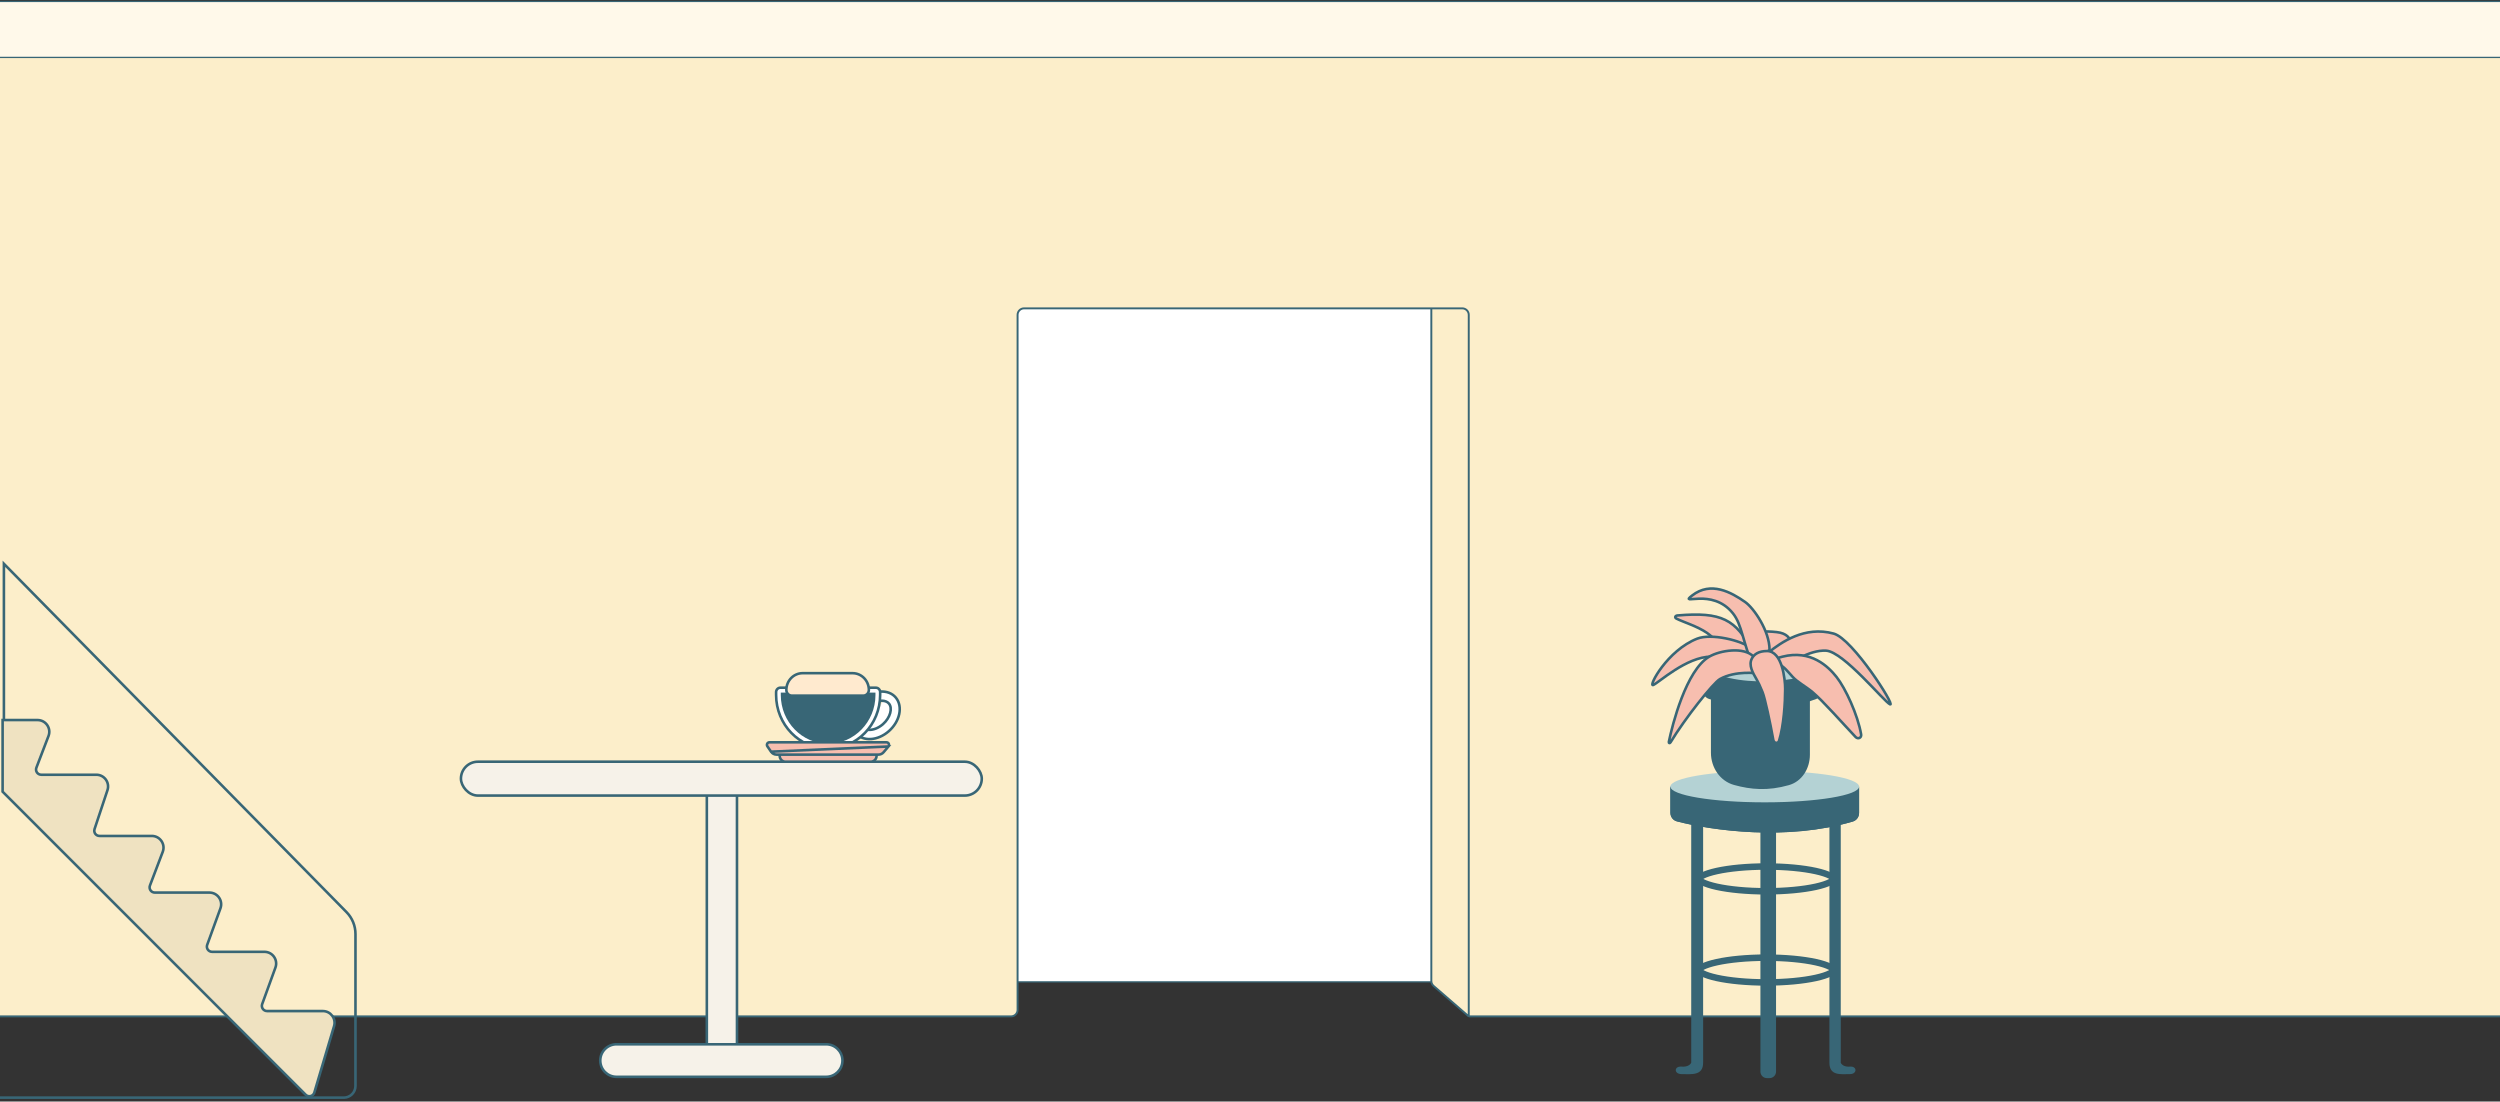 <svg width="1920" height="846" viewBox="0 0 1920 846" fill="none" xmlns="http://www.w3.org/2000/svg">
<rect x="0" y="0" width="1920" height="846" fill="#333333" stroke="none"/>
<path d="M640.5 754.097H1143.5V219.097H640.5V754.097Z" fill="white" stroke="#386676"/>
<path d="M776.5 780.579H-27.389C-30.133 780.579 -32.364 778.368 -32.389 775.624L-38.954 48.641C-38.98 45.862 -36.734 43.596 -33.955 43.596L1954.96 43.596C1957.73 43.596 1959.98 45.861 1959.96 48.64L1953.54 775.623C1953.52 778.367 1951.29 780.579 1948.54 780.579H1128L1100.98 757.177C1099.89 756.227 1099.26 754.848 1099.26 753.398V236.811H786.5C783.739 236.811 781.5 239.049 781.5 241.811V775.579C781.5 778.341 779.261 780.579 776.5 780.579Z" fill="#FCEECA"/>
<path d="M1128 780.579V241.811C1128 239.049 1125.76 236.811 1123 236.811H1099.26M1128 780.579H1948.54C1951.29 780.579 1953.52 778.367 1953.54 775.623L1959.96 48.64C1959.98 45.861 1957.73 43.596 1954.96 43.596L-33.955 43.596C-36.734 43.596 -38.98 45.862 -38.954 48.641L-32.389 775.624C-32.364 778.368 -30.133 780.579 -27.389 780.579H776.5C779.261 780.579 781.5 778.341 781.5 775.579V241.811C781.5 239.049 783.739 236.811 786.5 236.811H1099.26M1128 780.579L1100.98 757.177C1099.89 756.227 1099.26 754.848 1099.26 753.398V236.811" stroke="#386676" stroke-width="1.5"/>
<rect x="-1.5" y="1.097" width="1927" height="43" fill="#FFF9EA" stroke="#386676"/>
<path d="M1352 638.997H1364V822.997C1364 825.758 1361.76 827.997 1359 827.997H1357C1354.24 827.997 1352 825.758 1352 822.997V638.997Z" fill="#386676"/>
<path d="M1308 628.997H1298.86V816.162C1298.4 817.33 1296.26 819.565 1291.48 819.165C1285.51 818.665 1285.5 824.92 1291.48 824.92C1298.86 824.92 1308 826.421 1308 816.162V628.997Z" fill="#386676"/>
<path d="M1405 628.997H1413.7V816.162C1414.15 817.33 1416.18 819.565 1420.73 819.165C1426.42 818.665 1426.43 824.92 1420.73 824.92C1413.71 824.92 1405 826.421 1405 816.162V628.997Z" fill="#386676"/>
<path d="M1282.86 624.214V604.113C1333.61 625.712 1422.99 612.554 1427.78 604.113V624.363C1427.78 627.389 1425.84 630.086 1422.94 630.943C1372.29 645.901 1315.1 637.912 1287.89 630.831C1284.89 630.05 1282.86 627.311 1282.86 624.214Z" fill="#386676"/>
<path d="M1282.86 624.214V604.113C1333.61 625.712 1422.99 612.554 1427.78 604.113V624.363C1427.78 627.389 1425.84 630.086 1422.94 630.943C1372.29 645.901 1315.1 637.912 1287.89 630.831C1284.89 630.05 1282.86 627.311 1282.86 624.214Z" fill="#386676"/>
<ellipse cx="1355.32" cy="604.114" rx="72.46" ry="12.077" fill="#B4D2D4"/>
<path d="M1314 578.11V528C1347.97 546.11 1379.39 540.612 1390 528V579.651C1390 590.159 1384 600.095 1373.89 602.976C1357.66 607.606 1344.61 606.394 1331.79 602.864C1320.91 599.869 1314 589.395 1314 578.11Z" fill="#386676"/>
<path d="M1399.04 513.683C1399.04 519.188 1378.66 523.651 1353.52 523.651C1328.38 523.651 1308 519.188 1308 513.683C1308 508.178 1328.38 506 1353.52 506C1378.66 506 1399.04 508.178 1399.04 513.683Z" fill="#B4D2D4"/>
<path d="M1408.5 744.997V744.997C1408.5 745.008 1408.5 745.238 1408.06 745.714C1407.6 746.208 1406.8 746.804 1405.56 747.45C1403.09 748.74 1399.34 749.975 1394.5 751.041C1384.86 753.163 1371.42 754.497 1356.5 754.497C1341.58 754.497 1328.14 753.163 1318.5 751.041C1313.66 749.975 1309.91 748.74 1307.44 747.45C1306.2 746.804 1305.4 746.208 1304.94 745.714C1304.5 745.238 1304.5 745.008 1304.5 744.997L1304.5 744.997L1304.5 744.997C1304.5 744.986 1304.5 744.756 1304.94 744.281C1305.4 743.787 1306.2 743.19 1307.44 742.544C1309.91 741.255 1313.66 740.019 1318.5 738.953C1328.14 736.831 1341.58 735.497 1356.5 735.497C1371.42 735.497 1384.86 736.831 1394.5 738.953C1399.34 740.019 1403.09 741.255 1405.56 742.544C1406.8 743.19 1407.6 743.787 1408.06 744.281C1408.51 744.762 1408.5 744.992 1408.5 744.997Z" stroke="#386676" stroke-width="5"/>
<path d="M1408.5 674.997V674.997C1408.5 675.008 1408.5 675.238 1408.06 675.714C1407.6 676.208 1406.8 676.804 1405.56 677.45C1403.09 678.74 1399.34 679.975 1394.5 681.041C1384.86 683.163 1371.42 684.497 1356.5 684.497C1341.58 684.497 1328.14 683.163 1318.5 681.041C1313.66 679.975 1309.91 678.74 1307.44 677.45C1306.2 676.804 1305.4 676.208 1304.94 675.714C1304.5 675.238 1304.5 675.008 1304.5 674.997L1304.5 674.997L1304.5 674.997C1304.5 674.986 1304.5 674.756 1304.94 674.281C1305.4 673.787 1306.2 673.19 1307.44 672.544C1309.91 671.255 1313.66 670.019 1318.5 668.953C1328.14 666.831 1341.58 665.497 1356.5 665.497C1371.42 665.497 1384.86 666.831 1394.5 668.953C1399.34 670.019 1403.09 671.255 1405.56 672.544C1406.8 673.19 1407.6 673.787 1408.06 674.281C1408.51 674.762 1408.5 674.992 1408.5 674.997Z" stroke="#386676" stroke-width="5"/>
<path d="M1364.52 485.458C1372.45 486.29 1374.77 490.483 1374.94 492.476L1358.42 500.793C1354.02 496.981 1345.87 488.941 1348.52 487.278C1351.82 485.199 1354.61 484.419 1364.52 485.458Z" fill="#F7BEAF" stroke="#386676" stroke-width="2"/>
<path d="M1288.33 472.672C1322.19 469.817 1333.06 475.519 1346 500.296C1339.86 500.88 1309.61 513.51 1313.12 509.562C1332.22 488.095 1297.36 480.231 1287.48 475.081C1285.9 474.257 1286.55 472.821 1288.33 472.672Z" fill="#F7BEAF" stroke="#386676" stroke-width="2"/>
<path d="M1408.23 486.584C1386.02 480.526 1368.05 493.239 1358 501.244L1364.38 516.22C1374.42 509.156 1389.51 499.011 1402.44 499.708C1415.87 500.431 1447.26 539.264 1451.61 540.96C1455.96 542.655 1422.86 490.571 1408.23 486.584Z" fill="#F7BEAF" stroke="#386676" stroke-width="2"/>
<path d="M1303.54 490.445C1313.94 486.41 1337.04 491.389 1346.11 498.421L1340.35 511.576C1331.28 505.371 1321.39 504.292 1314.27 504.292C1295.16 504.292 1273.56 524.613 1269.63 526.102C1265.71 527.591 1280.36 499.446 1303.54 490.445Z" fill="#F7BEAF" stroke="#386676" stroke-width="2"/>
<path d="M1340.23 462.311C1347.08 467.107 1359 484.671 1359 498.953L1346.49 512C1338.34 492.984 1338 479.93 1330.85 471.005C1314.73 450.891 1288.73 465.754 1299.56 457.34C1313.95 446.161 1329.59 454.859 1340.23 462.311Z" fill="#F7BEAF" stroke="#386676" stroke-width="2"/>
<path d="M1307.95 530.384V513.085C1339.83 531.841 1395.97 520.415 1398.99 513.085V530.562C1398.99 533.31 1397.39 535.828 1394.83 536.832C1364.03 548.921 1329.66 542.676 1312.33 536.716C1309.64 535.793 1307.95 533.222 1307.95 530.384Z" fill="#386676"/>
<path d="M1368.87 504.338C1359.13 506.808 1361.43 508.126 1365.52 509.826C1370.22 511.78 1373.18 515.976 1376.64 519.712C1380.85 524.246 1386.11 526.634 1392.14 531.659C1399.76 538.011 1415.57 555.957 1425.11 566.028C1426.92 567.941 1429.79 566.659 1429.35 564.06C1426.79 548.968 1417.27 528.486 1410.46 519.915C1404.1 511.92 1390.87 498.761 1368.87 504.338Z" fill="#F7BEAF" stroke="#386676" stroke-width="2"/>
<path d="M1312.68 504.327C1320.9 499.5 1339.35 496.49 1346.82 504.327C1359.29 512.925 1354.3 518.74 1352.06 517.728C1349.82 516.717 1332.62 514.947 1320.9 521.522C1315.79 524.391 1293.98 551.808 1282.92 570.199C1282.39 571.082 1281.46 570.773 1281.66 569.765C1284.32 556.861 1294.9 514.759 1312.68 504.327Z" fill="#F7BEAF" stroke="#386676" stroke-width="2"/>
<path d="M1357.08 500C1350.51 500 1347.13 502.577 1345.47 505.692C1342.69 510.897 1346.16 516.74 1349.11 521.848C1350.34 523.967 1351.75 526.869 1353.66 531.643C1355.48 536.184 1359.51 554.915 1361.89 568.215C1362.38 570.931 1365.53 571.432 1366.35 568.798C1369.91 557.391 1371 539.762 1371 529.1C1371 521.472 1368.69 500 1357.08 500Z" fill="#F7BEAF" stroke="#386676" stroke-width="2"/>
<rect x="566" y="596.704" width="224.378" height="23.153" transform="rotate(90 566 596.704)" fill="#F6F2E9" stroke="#386676" stroke-width="2"/>
<path d="M634.5 827C641.404 827 647 821.404 647 814.5C647 807.596 641.404 802 634.5 802L473.5 802C466.596 802 461 807.596 461 814.5C461 821.404 466.596 827 473.5 827L634.5 827Z" fill="#F6F2E9" stroke="#386676" stroke-width="2"/>
<rect x="354" y="585" width="400" height="26" rx="13" fill="#F6F2E9" stroke="#386676" stroke-width="2"/>
<path d="M666.952 560.51C670.467 560.791 674.666 559.209 678.133 556.145C680.961 553.645 682.866 550.533 683.664 547.604C684.468 544.656 684.122 542.047 682.712 540.346L682.712 540.346C681.449 538.823 679.593 538.34 678.152 538.224M666.952 560.51L661.285 551.791C661.98 548.551 664.038 545.181 666.971 542.589C670.437 539.525 674.637 537.943 678.152 538.224M666.952 560.51C665.51 560.395 663.655 559.912 662.392 558.389L666.952 560.51ZM678.152 538.224L678.232 537.228L678.152 538.224ZM687.991 535.764C685.136 532.322 680.793 530.848 676.181 531.15C671.573 531.451 666.643 533.52 662.445 537.231C658.247 540.941 655.517 545.642 654.523 550.273C653.53 554.902 654.264 559.535 657.113 562.97C659.968 566.412 664.311 567.886 668.923 567.585C673.531 567.283 678.46 565.214 682.659 561.504C686.857 557.793 689.587 553.093 690.58 548.461C691.574 543.832 690.84 539.199 687.991 535.764ZM662.392 558.389C660.693 556.34 660.923 553.478 661.285 551.791L662.392 558.389Z" fill="white" stroke="#386676" stroke-width="2"/>
<path d="M636.001 574.948H636.002C658.097 574.948 675.955 556.468 675.955 533.738V531.521C675.955 529.688 674.507 528.146 672.654 528.146H599.349C597.497 528.146 596.049 529.688 596.049 531.521V533.738C596.049 556.468 613.906 574.948 636.001 574.948Z" fill="white" stroke="#386676" stroke-width="2"/>
<path d="M601.65 532.896H600.646L600.65 533.9C600.735 553.901 616.53 570.199 636.001 570.199H636.003C655.474 570.199 671.269 553.901 671.354 533.9L671.358 532.896H670.354H601.65Z" fill="#386676" stroke="#386676" stroke-width="2"/>
<path d="M599.799 574.451H598.799V575.451V580.438C598.799 582.927 600.762 585 603.249 585H668.763C671.251 585 673.214 582.927 673.214 580.438V575.451V574.451H672.214H599.799Z" fill="#F7BEAF" stroke="#386676" stroke-width="2"/>
<path d="M682.3 573.315L682.3 573.315L678.611 577.708L678.611 577.708C677.638 578.866 676.219 579.54 674.716 579.54H596.362C594.673 579.54 593.102 578.69 592.145 577.283L682.3 573.315ZM682.3 573.315C683.322 572.097 682.539 570.1 680.839 570.1H590.922C589.316 570.1 588.495 571.912 589.341 573.157C589.341 573.157 589.341 573.157 589.341 573.157L592.145 577.283L682.3 573.315Z" fill="#F7BEAF" stroke="#386676" stroke-width="2"/>
<path d="M616.414 517C609.48 517 603.912 522.794 603.912 529.873C603.912 532.264 605.798 534.257 608.19 534.257H663.007C665.399 534.257 667.285 532.264 667.285 529.873C667.285 522.794 661.717 517 654.783 517H616.414Z" fill="#FFEACF" stroke="#386676" stroke-width="2"/>
<path d="M3 599V433L266.11 700.495C270.526 704.984 273 711.029 273 717.325V834C273 838.971 268.971 843 264 843H-47" stroke="#386676" stroke-width="2"/>
<path d="M234.75 840.75L2 608V553H28.86C35.169 553 39.52 559.323 37.266 565.216L27.949 589.571C26.947 592.19 28.881 595 31.685 595H73.998C80.136 595 84.474 601.011 82.539 606.837L72.608 636.739C71.748 639.329 73.676 642 76.404 642H116.576C122.876 642 127.227 648.307 124.989 654.196L115.156 680.079C114.161 682.697 116.095 685.5 118.895 685.5H160.85C167.094 685.5 171.441 691.703 169.309 697.573L159.116 725.634C158.169 728.243 160.101 731 162.876 731H203.085C209.329 731 213.676 737.203 211.544 743.073L201.351 771.134C200.404 773.743 202.335 776.5 205.111 776.5H247.937C253.956 776.5 258.279 782.294 256.565 788.063L241.413 839.061C240.55 841.967 236.894 842.894 234.75 840.75Z" fill="#EFE2C1" stroke="#386676" stroke-width="2"/>
</svg>
